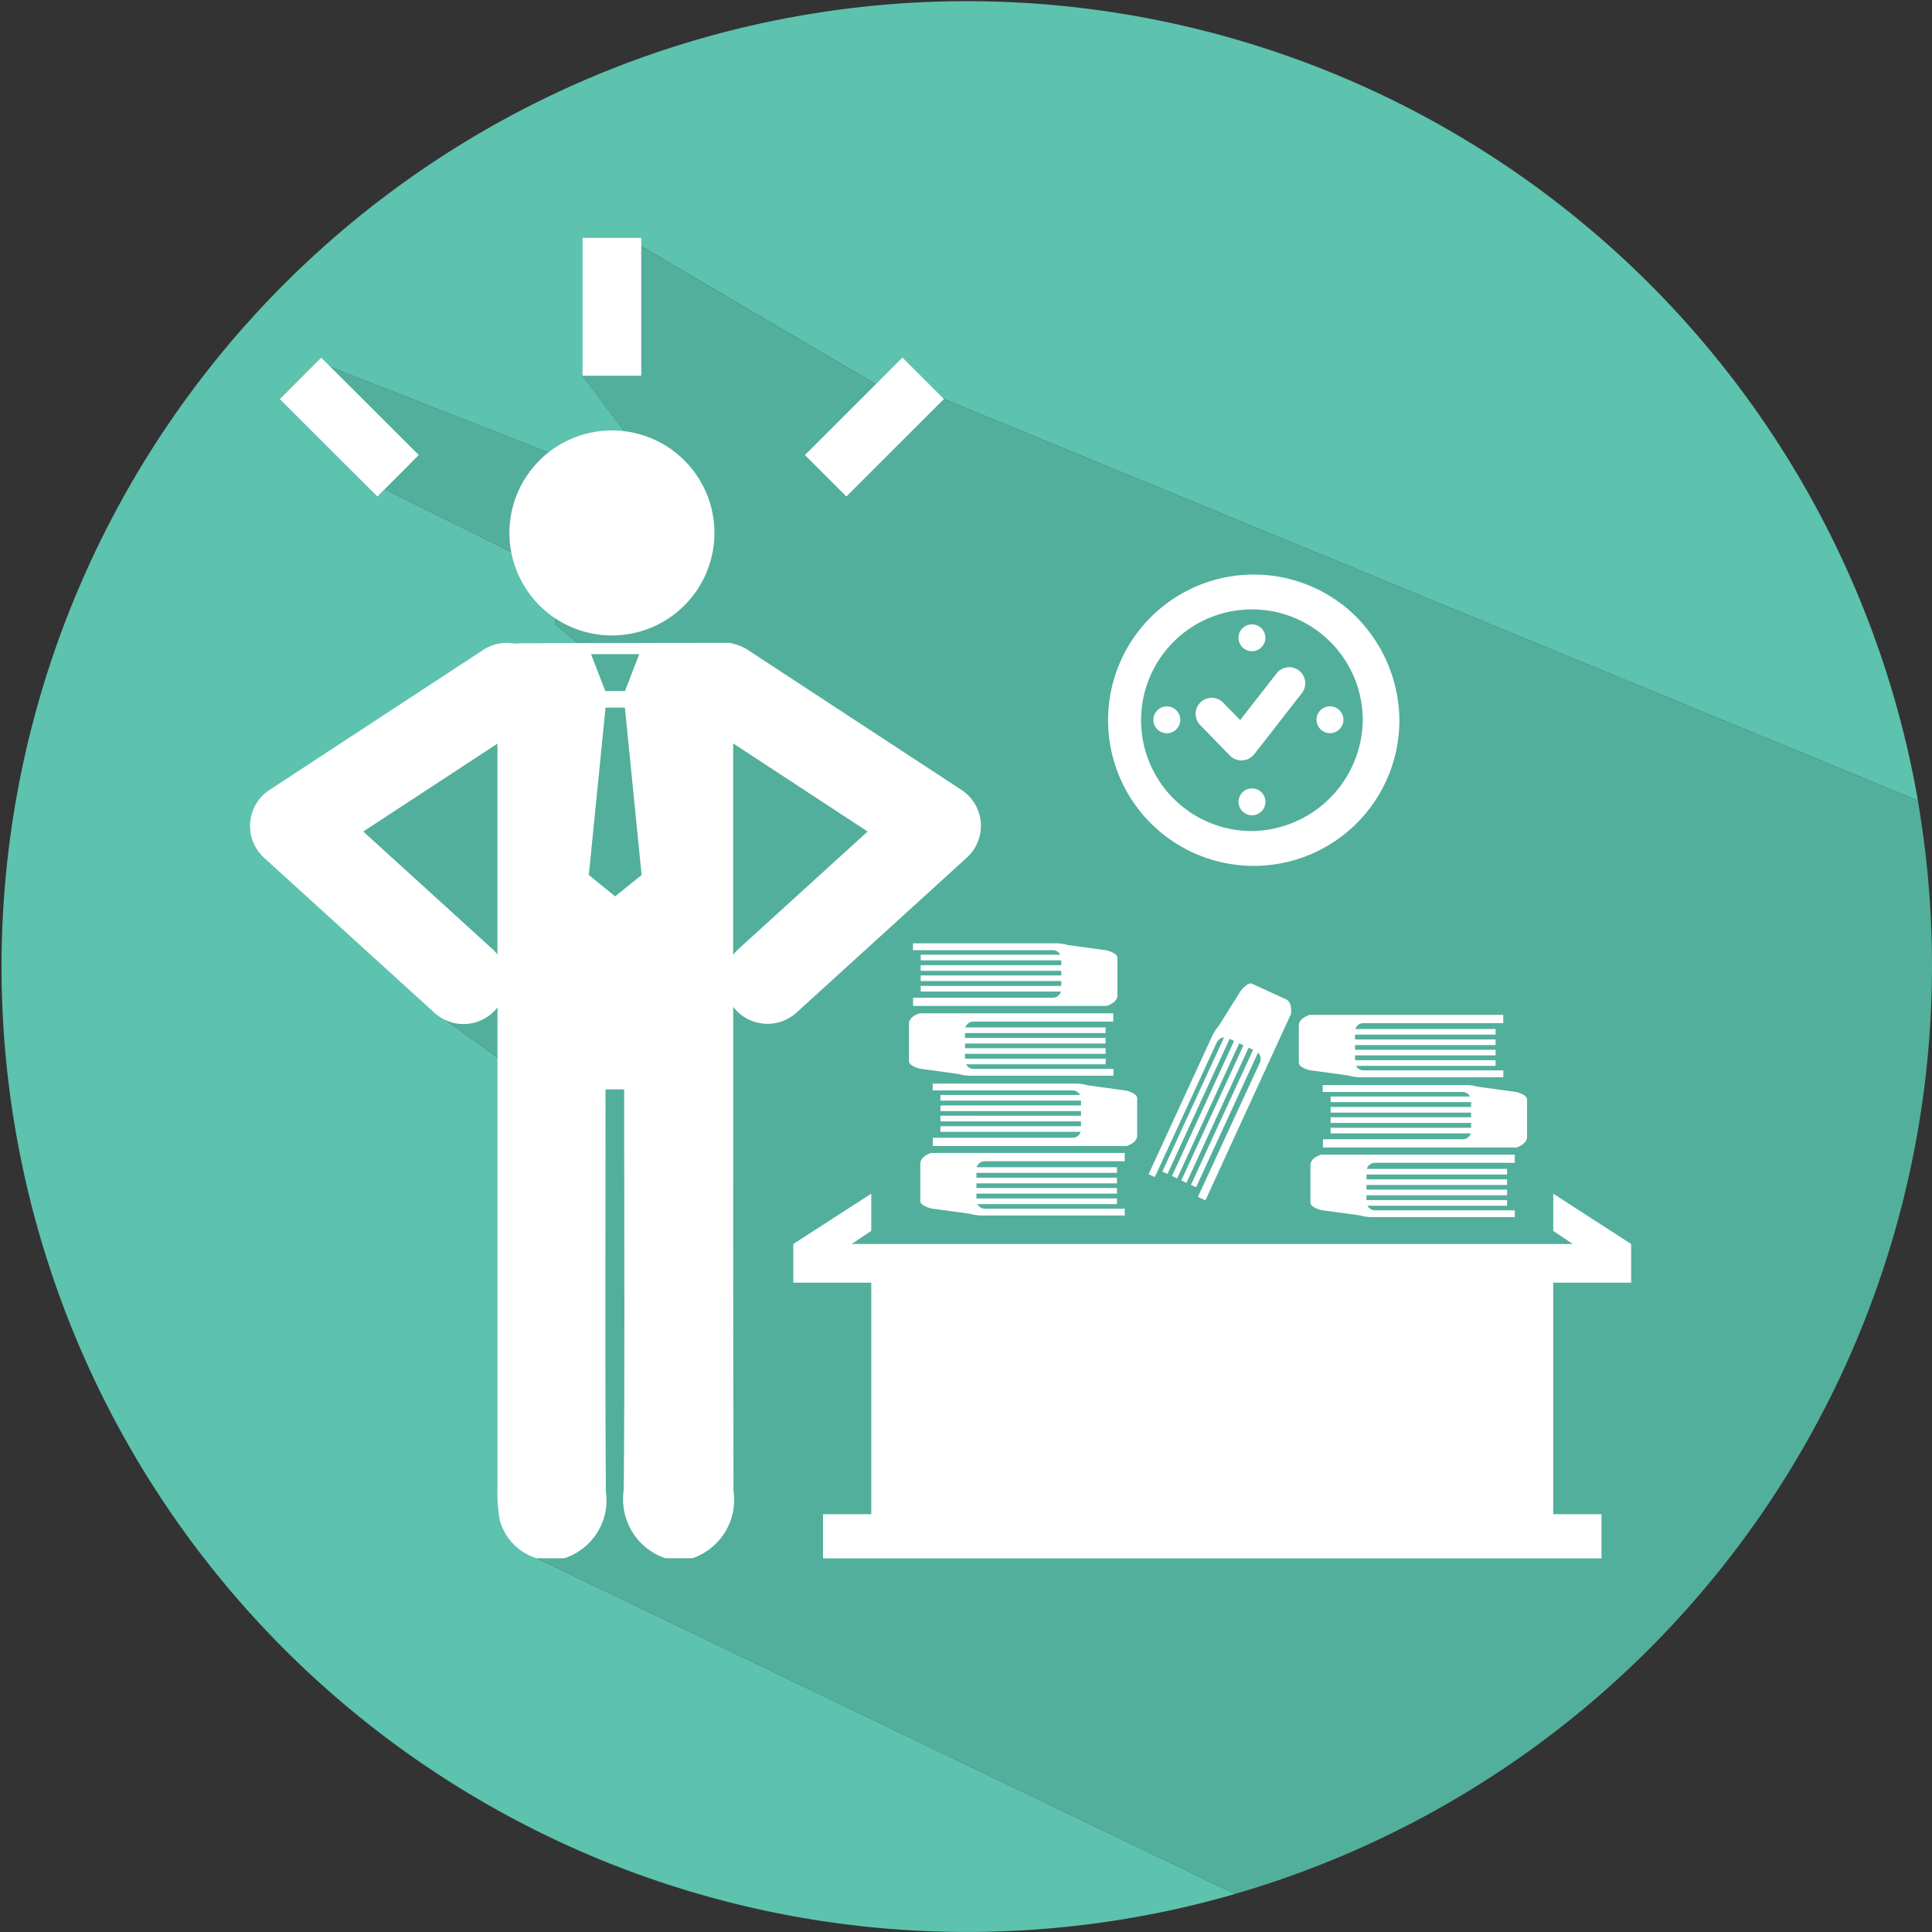 <svg xmlns="http://www.w3.org/2000/svg" width="79.916" height="79.916" viewBox="0 0 79.916 79.916">
  <rect x="0" y="0" width="79.916" height="79.916" fill="#333333" stroke="none"/>
  <g id="Grupo_23149" data-name="Grupo 23149" transform="translate(-498.324 -888.552)">
    <g id="Grupo_23139" data-name="Grupo 23139" transform="translate(498.324 888.552)">
      <path id="Trazado_4301" data-name="Trazado 4301" d="M520.034,933.111l-3.28-2.363.869-1.982-5.615-6.489,9.284-5.4,1.479-1.267-1.479-1.234-.1-2.134-6.953-3.456-2.227-5.046,9.7,3.807,3.145-.21-2.435-3.242,2.428-5.354,9.7,5.706,2.82.61,40.288,16.609a39.933,39.933,0,1,0-28.248,45.23l-28.881-13.885Z" transform="translate(-498.324 -888.552)" fill="#5dc2ae"/>
      <path id="Trazado_4302" data-name="Trazado 4302" d="M626.993,964.817a40.189,40.189,0,0,0-.586-6.843l-40.288-16.609-2.82-.61-9.7-5.706-2.428,5.354,2.436,3.242-3.145.209-9.7-3.807,2.227,5.046,6.953,3.456.1,2.134,1.479,1.234-1.479,1.267-9.284,5.4,5.615,6.489-.869,1.982,3.28,2.363.492,19.9,28.881,13.885A39.974,39.974,0,0,0,626.993,964.817Z" transform="translate(-547.077 -924.86)" fill="#52af9c"/>
    </g>
    <g id="Grupo_23148" data-name="Grupo 23148" transform="translate(508.667 898.394)">
      <g id="Grupo_23143" data-name="Grupo 23143" transform="translate(35.23 13.849)">
        <g id="Grupo_23142" data-name="Grupo 23142">
          <g id="Grupo_23141" data-name="Grupo 23141">
            <path id="Trazado_4303" data-name="Trazado 4303" d="M725.938,1018.372h0a.681.681,0,0,0,.137-.016l.039-.011a.634.634,0,0,0,.091-.031l.045-.023a.643.643,0,0,0,.075-.048.4.4,0,0,0,.044-.035.2.2,0,0,0,.029-.023c.014-.013.024-.028.036-.041s.019-.017.025-.026l1.965-2.523a.663.663,0,1,0-1.045-.816l-1.5,1.923-.7-.715a.663.663,0,1,0-.951.924l1.226,1.262c.011.01.023.019.034.029s.022.022.035.032l.021.014.041.027c.022.013.044.026.068.037l.043.018a.652.652,0,0,0,.079.024l.037.009A.784.784,0,0,0,725.938,1018.372Z" transform="translate(-720.153 -1010.608)" fill="#fff"/>
            <g id="Grupo_23140" data-name="Grupo 23140">
              <path id="Trazado_4304" data-name="Trazado 4304" d="M733.192,1006.947a.555.555,0,1,0-.555.556A.556.556,0,0,0,733.192,1006.947Z" transform="translate(-726.424 -1004.257)" fill="#fff"/>
              <path id="Trazado_4305" data-name="Trazado 4305" d="M716,1022.435a.556.556,0,1,0,.556-.556A.556.556,0,0,0,716,1022.435Z" transform="translate(-713.864 -1016.351)" fill="#fff"/>
              <path id="Trazado_4306" data-name="Trazado 4306" d="M747.365,1022.978a.556.556,0,1,0-.556-.557A.557.557,0,0,0,747.365,1022.978Z" transform="translate(-737.924 -1016.341)" fill="#fff"/>
              <path id="Trazado_4307" data-name="Trazado 4307" d="M716.442,998.153a6.025,6.025,0,1,0,2.137,4.6A6.128,6.128,0,0,0,716.442,998.153Zm-4.019,9.187a4.585,4.585,0,1,1,4.641-4.584A4.647,4.647,0,0,1,712.423,1007.34Z" transform="translate(-706.267 -996.655)" fill="#fff"/>
              <path id="Trazado_4308" data-name="Trazado 4308" d="M732.644,1038.471a.556.556,0,1,0-.555-.556A.556.556,0,0,0,732.644,1038.471Z" transform="translate(-726.43 -1028.438)" fill="#fff"/>
            </g>
          </g>
        </g>
      </g>
      <g id="Grupo_23145" data-name="Grupo 23145" transform="translate(0 0)">
        <g id="Grupo_23144" data-name="Grupo 23144" transform="translate(1.232)">
          <path id="Trazado_4309" data-name="Trazado 4309" d="M563.658,933.462h2.428v5.7h-2.428Zm-12.522,6.667,1.713-1.714,4.033,4.026-1.711,1.716Zm21.721,2.313,4.033-4.031,1.715,1.715-4.034,4.031Z" transform="translate(-551.136 -933.462)" fill="#fff"/>
        </g>
        <path id="Trazado_4310" data-name="Trazado 4310" d="M598.7,978.271a4.24,4.24,0,1,0-4.24-4.241A4.241,4.241,0,0,0,598.7,978.271Z" transform="translate(-583.731 -961.828)" fill="#fff"/>
        <path id="Trazado_4311" data-name="Trazado 4311" d="M575.744,1017.319a1.784,1.784,0,0,0-.8-1.35l-8.84-5.791a1.755,1.755,0,0,0-.6-.249v-.01c-.039-.008-.076-.017-.116-.024a.125.125,0,0,0-.039-.008h-.257c-1.544,0-7.8.01-8.346.016-.1,0-.19.009-.284.014a1.777,1.777,0,0,0-1.3.261l-8.84,5.791a1.783,1.783,0,0,0-.223,2.81l7.047,6.411a1.784,1.784,0,0,0,2.519-.119c.03-.034.058-.07.086-.105q0,9.985,0,19.97a6.4,6.4,0,0,0,.093,1.234,2.277,2.277,0,0,0,1.528,1.583h1.132a2.515,2.515,0,0,0,1.731-2.754c-.037-5.314-.015-10.629-.015-15.943v-.7h.772v.684c0,5.295.027,10.591-.018,15.886a2.578,2.578,0,0,0,1.716,2.823h1.131a2.558,2.558,0,0,0,1.693-2.787q-.014-6.209-.013-12.42v-7.6c.032.041.064.081.1.12a1.784,1.784,0,0,0,2.519.119l7.046-6.411A1.783,1.783,0,0,0,575.744,1017.319Zm-20.2,5.234-5.344-4.862,5.549-3.636v1.924h0v.747q0,3.025,0,6.05A1.835,1.835,0,0,0,555.545,1022.553Zm5.037-12.2h1.035l-.591,1.528h-.814l-.591-1.528Zm.037,10.02-1.089-.885.692-6.923h.8l.692,6.923Zm5.1,2.179a1.74,1.74,0,0,0-.218.239v-8.746l5.562,3.645Z" transform="translate(-545.516 -993.137)" fill="#fff"/>
      </g>
      <g id="Grupo_23147" data-name="Grupo 23147" transform="translate(9.974 19.45)">
        <path id="Trazado_4312" data-name="Trazado 4312" d="M591.029,1022.211" transform="translate(-591.029 -1022.211)" fill="#fff"/>
        <g id="Grupo_23146" data-name="Grupo 23146" transform="translate(12.498 9.729)">
          <path id="Trazado_4313" data-name="Trazado 4313" d="M679.5,1113.855l-.011-.007v1.538l.807.543H650.471l.807-.543v-1.538l-3.225,2.081v1.6h3.225v9.577h-1.995v1.827h32.2v-1.827h-1.995v-9.577h3.222v-1.6l-3.222-2.081Z" transform="translate(-648.054 -1103.493)" fill="#fff"/>
          <path id="Trazado_4314" data-name="Trazado 4314" d="M748.311,1106.8H754.1v-.34h-8.026v.006c-.069.027-.428.147-.428.437v1.544c0,.2.442.308.442.308l1.6.219a1.863,1.863,0,0,0,.6.072H754.1v-.282h-5.785a.348.348,0,0,1-.309-.189h5.773v-.232h-5.814v-.2h5.814v-.233h-5.814v-.193h5.814v-.233h-5.814v-.2h5.814v-.233h-5.8A.349.349,0,0,1,748.311,1106.8Z" transform="translate(-724.256 -1097.722)" fill="#fff"/>
          <path id="Trazado_4315" data-name="Trazado 4315" d="M753.79,1093.365h-5.815v.282h5.785a.35.35,0,0,1,.309.188H748.3v.233h5.813v.2H748.3v.234h5.813v.192H748.3v.234h5.813v.2H748.3v.233h5.8a.349.349,0,0,1-.332.243h-5.785v.341H756v-.007c.069-.026.427-.147.427-.436v-1.544c0-.2-.442-.309-.442-.309l-1.6-.219A1.862,1.862,0,0,0,753.79,1093.365Z" transform="translate(-726.076 -1087.5)" fill="#fff"/>
          <path id="Trazado_4316" data-name="Trazado 4316" d="M743.917,1082.359l1.6.22a1.853,1.853,0,0,0,.6.072h5.816v-.282h-5.785a.347.347,0,0,1-.308-.188h5.772v-.232h-5.813v-.2h5.813v-.233h-5.813v-.193h5.813v-.233h-5.813v-.2h5.813v-.233h-5.8a.349.349,0,0,1,.332-.243h5.785v-.341H743.9v.007c-.069.027-.427.147-.427.437v1.544C743.475,1082.255,743.917,1082.359,743.917,1082.359Z" transform="translate(-722.563 -1077.114)" fill="#fff"/>
          <path id="Trazado_4317" data-name="Trazado 4317" d="M720.788,1074.828l-1.4-.645c-.185-.085-.476.3-.476.3l-.907,1.446a2.06,2.06,0,0,0-.328.542.283.283,0,0,0-.014.031l-2.558,5.561.044.02.129.059.084.038,2.558-5.561a.372.372,0,0,1,.308-.218l-2.553,5.55.211.1,2.571-5.59.185.086-2.57,5.589.212.1,2.57-5.589.176.081-2.571,5.589.212.1,2.571-5.589.186.086-2.572,5.589.212.1,2.563-5.572a.368.368,0,0,1,.074.42L717.144,1083l.127.058.085.039.1.045,2.2-4.795h0l1.343-2.921-.005,0C721,1075.344,721.051,1074.949,720.788,1074.828Z" transform="translate(-700.409 -1072.512)" fill="#fff"/>
          <path id="Trazado_4318" data-name="Trazado 4318" d="M674.719,1106.506H680.5v-.341h-8.027v.007c-.069.026-.427.147-.427.437v1.543c0,.2.442.309.442.309l1.6.219a1.859,1.859,0,0,0,.6.072H680.5v-.282h-5.785a.35.35,0,0,1-.309-.189h5.773v-.233h-5.813v-.2h5.813v-.233h-5.813v-.192h5.813v-.234h-5.813v-.2h5.813v-.233h-5.8A.349.349,0,0,1,674.719,1106.506Z" transform="translate(-666.791 -1097.495)" fill="#fff"/>
          <path id="Trazado_4319" data-name="Trazado 4319" d="M682.409,1095.656c.068-.027.427-.146.427-.437v-1.543c0-.2-.442-.309-.442-.309l-1.6-.22a1.859,1.859,0,0,0-.6-.071h-5.815v.282h5.785a.351.351,0,0,1,.309.189H674.7v.232h5.814v.2H674.7v.233h5.814v.193H674.7v.234h5.814v.2H674.7v.233h5.8a.349.349,0,0,1-.332.243h-5.784v.341h8.025Z" transform="translate(-668.614 -1087.274)" fill="#fff"/>
          <path id="Trazado_4320" data-name="Trazado 4320" d="M669.881,1080.217v1.544c0,.2.442.308.442.308l1.6.22a1.873,1.873,0,0,0,.6.071h5.815v-.281h-5.785a.349.349,0,0,1-.308-.189h5.772v-.233H672.2v-.2h5.814v-.233H672.2v-.193h5.814v-.233H672.2v-.2h5.814v-.233h-5.8a.35.35,0,0,1,.332-.243h5.785v-.341h-8.026v.007C670.24,1079.807,669.881,1079.927,669.881,1080.217Z" transform="translate(-665.097 -1076.886)" fill="#fff"/>
          <path id="Trazado_4321" data-name="Trazado 4321" d="M676.439,1068.849h-5.784v.341h8.025v-.006c.069-.027.428-.147.428-.436V1067.2c0-.2-.443-.308-.443-.308l-1.6-.219a1.876,1.876,0,0,0-.6-.072h-5.815v.283h5.785a.349.349,0,0,1,.309.188h-5.774v.232h5.814v.2h-5.814v.233h5.814v.192h-5.814v.233h5.814v.2h-5.814v.234h5.8A.349.349,0,0,1,676.439,1068.849Z" transform="translate(-665.701 -1066.602)" fill="#fff"/>
        </g>
      </g>
    </g>
  </g>
</svg>
